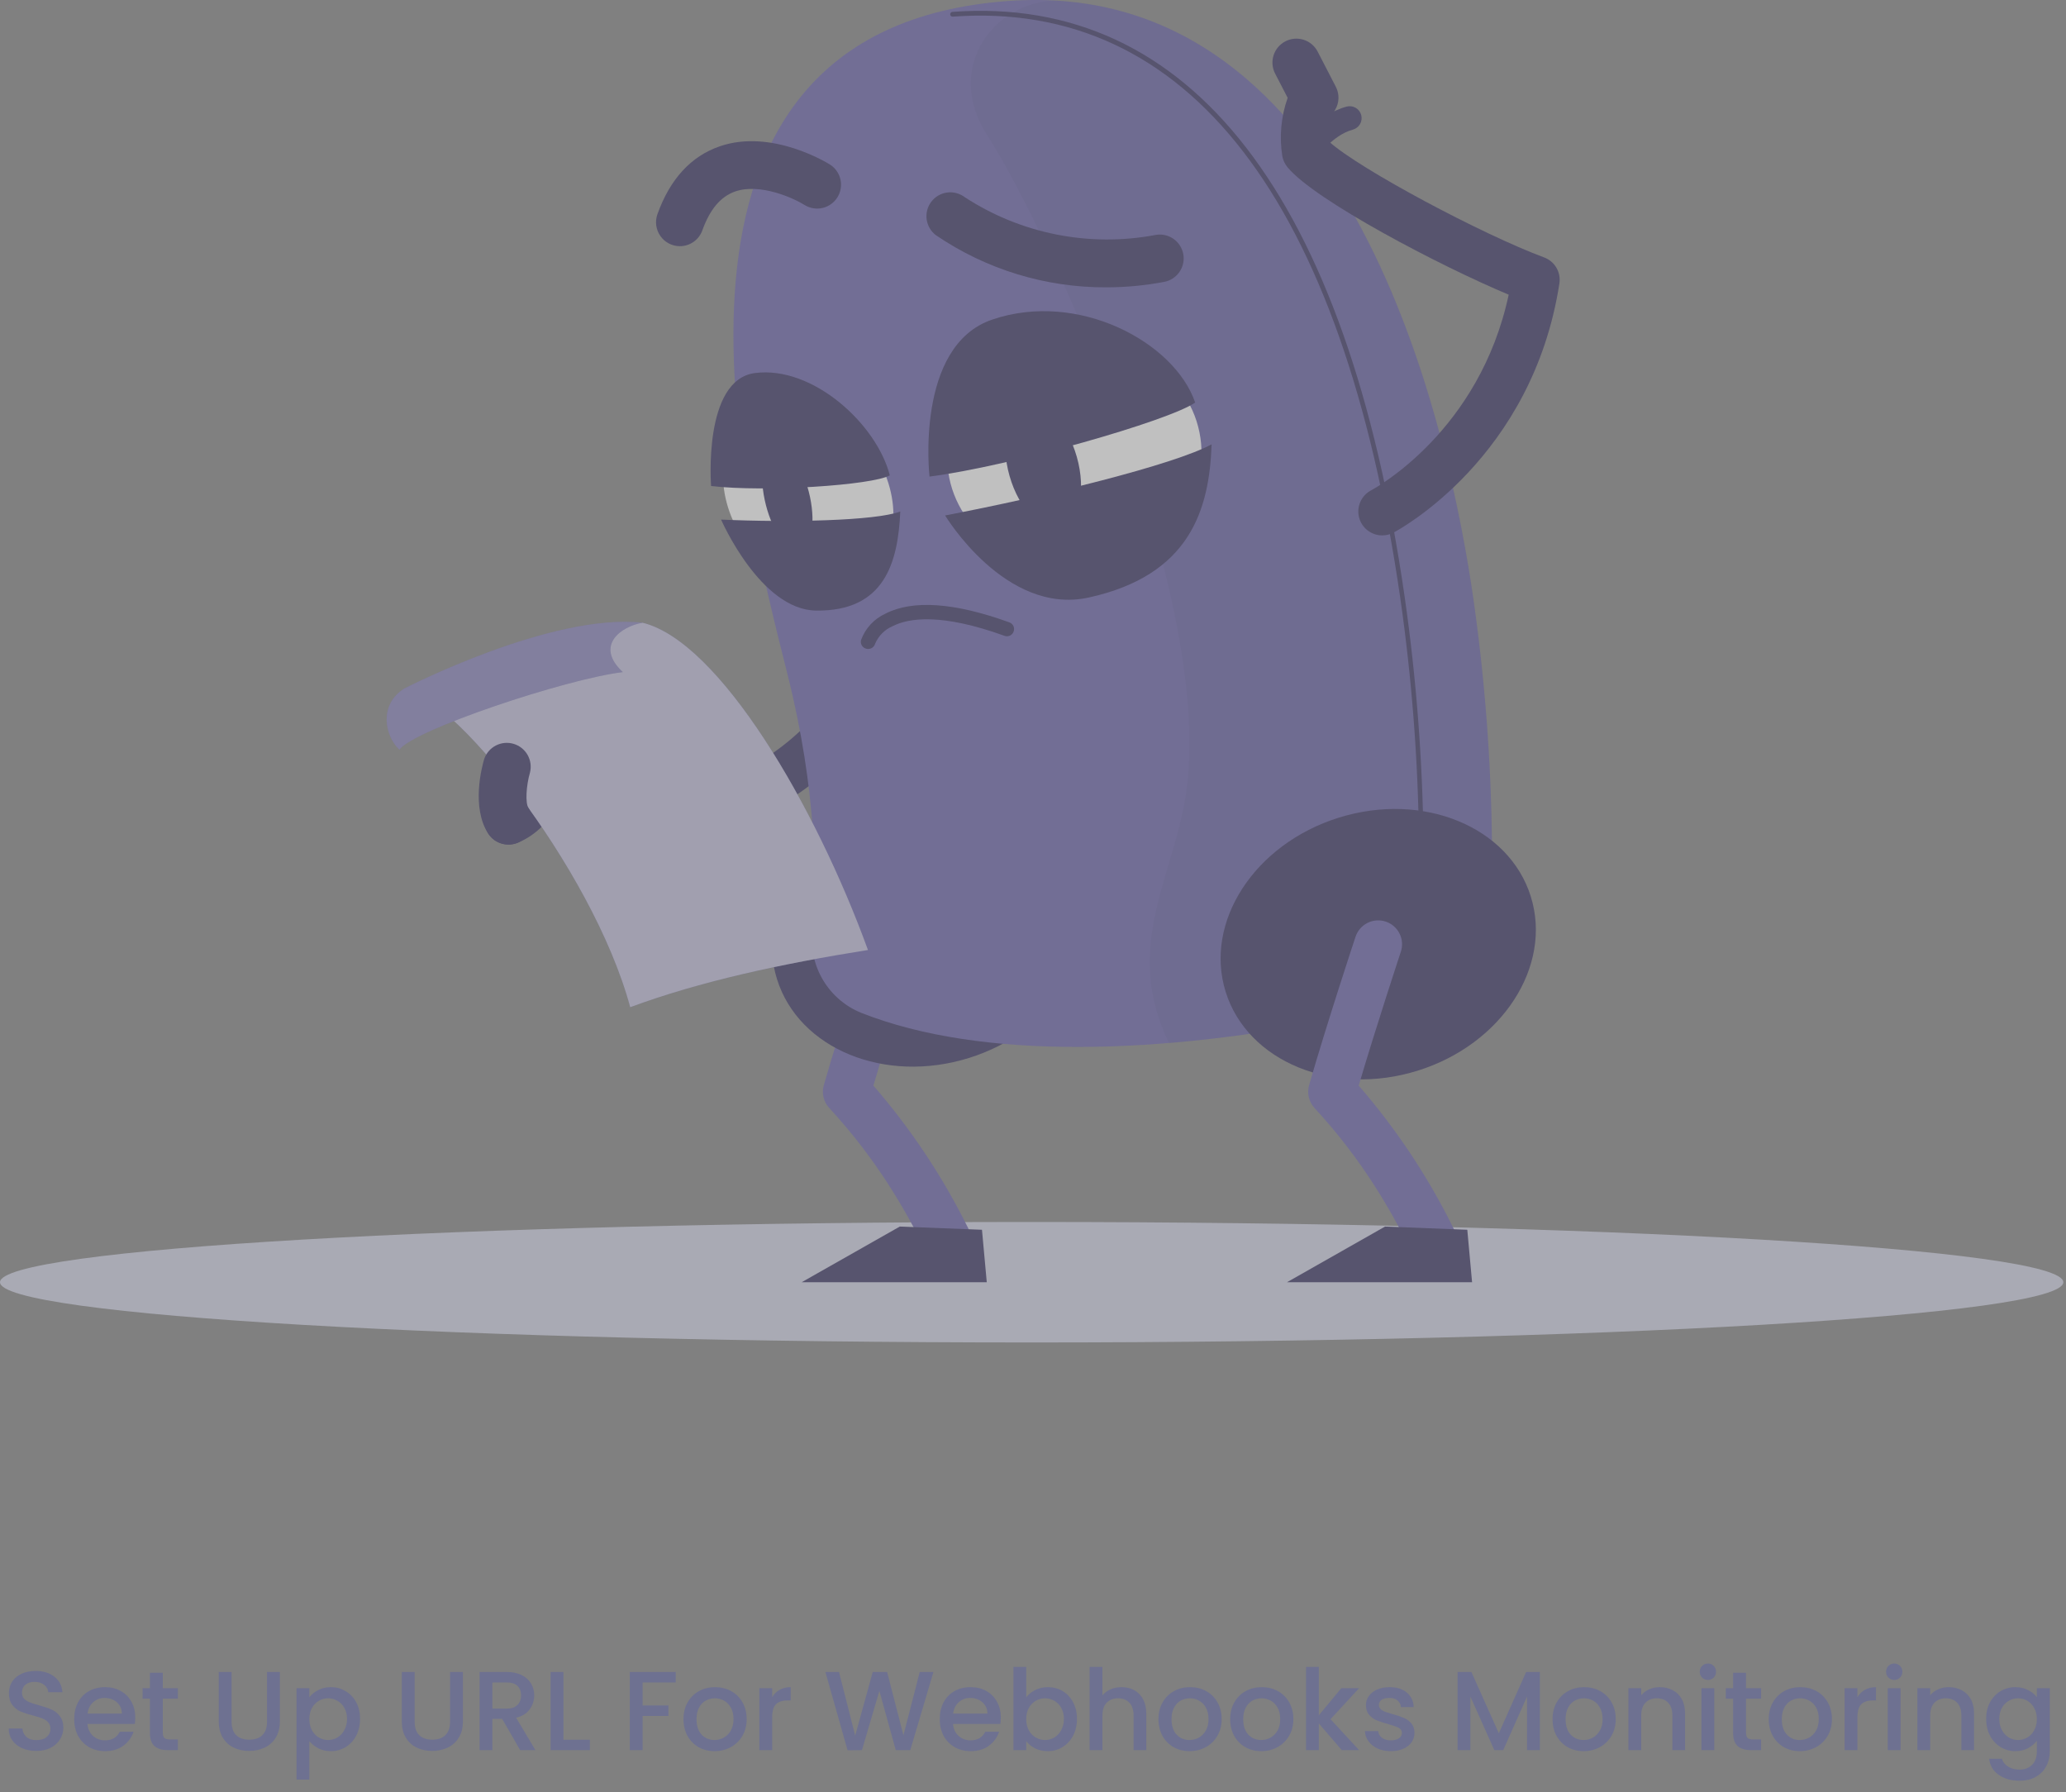 <svg width="294" height="255" viewBox="0 0 294 255" fill="none" xmlns="http://www.w3.org/2000/svg">
<rect x="0" y="0" width="294" height="255" fill="#808080" stroke="none"/>
<g opacity="0.5" clip-path="url(#clip0_4892_112481)">
<path d="M146.811 191C227.892 191 293.621 187.163 293.621 182.429C293.621 177.695 227.892 173.857 146.811 173.857C65.729 173.857 0 177.695 0 182.429C0 187.163 65.729 191 146.811 191Z" fill="#D1D3E7"/>
<path d="M134.764 179.703C134.139 179.704 133.526 179.532 132.992 179.208C132.458 178.883 132.023 178.418 131.736 177.863C128.707 171.987 124.868 165.089 117.993 157.624C117.597 157.195 117.319 156.671 117.186 156.103C117.053 155.535 117.07 154.942 117.235 154.383C119.787 145.516 123.8 133.394 123.838 133.273C123.966 132.835 124.182 132.427 124.471 132.074C124.76 131.721 125.117 131.429 125.521 131.217C125.926 131.005 126.368 130.877 126.823 130.839C127.278 130.802 127.736 130.857 128.169 131C128.602 131.144 129.002 131.373 129.345 131.674C129.688 131.976 129.967 132.343 130.165 132.754C130.362 133.165 130.475 133.612 130.497 134.068C130.518 134.524 130.448 134.98 130.289 135.408C130.251 135.521 126.791 145.963 124.285 154.451C129.628 160.613 134.162 167.433 137.778 174.744C138.044 175.263 138.172 175.841 138.15 176.424C138.128 177.007 137.957 177.574 137.653 178.072C137.349 178.569 136.922 178.981 136.414 179.266C135.905 179.552 135.332 179.702 134.749 179.703H134.764Z" fill="#645CAA"/>
<path d="M140.421 182.43H114.078L128.041 174.51L139.739 174.964L140.421 182.43Z" fill="#2E285C"/>
<path d="M137.906 150.516C149.896 146.768 157.097 135.672 153.99 125.734C150.883 115.796 138.645 110.777 126.655 114.526C114.665 118.274 107.464 129.369 110.571 139.308C113.678 149.246 125.916 154.264 137.906 150.516Z" fill="#2E285C"/>
<path d="M72.342 120.159C71.558 120.156 70.799 119.882 70.194 119.384C69.589 118.885 69.175 118.193 69.022 117.424C68.868 116.655 68.986 115.857 69.353 115.165C69.721 114.472 70.317 113.928 71.04 113.625C71.628 113.379 72.145 112.988 72.542 112.489C72.939 111.99 73.204 111.399 73.311 110.77C73.379 110.031 73.688 109.334 74.19 108.787C74.692 108.24 75.359 107.873 76.09 107.741C76.934 107.569 77.768 107.355 78.589 107.098C83.193 105.758 88.894 104.069 106.84 109.112C124.543 99.216 124.747 80.649 124.747 79.847C124.747 78.947 125.103 78.084 125.737 77.445C126.371 76.807 127.232 76.445 128.132 76.439C129.028 76.439 129.888 76.793 130.525 77.424C131.162 78.055 131.523 78.912 131.531 79.809C131.531 80.801 131.425 104.107 108.816 115.775C108.045 116.175 107.15 116.262 106.317 116.018C89.205 111.081 84.359 112.489 80.52 113.617L79.475 113.92C78.97 115.258 78.196 116.479 77.201 117.506C76.206 118.534 75.011 119.346 73.69 119.894C73.263 120.073 72.805 120.163 72.342 120.159Z" fill="#2E285C"/>
<path d="M112.041 95.845C105.598 70.237 88.432 4.18 143.442 0.144C192.795 -3.483 206.334 62.234 209.627 84.949C211.276 96.443 212.172 108.033 212.308 119.643C212.371 125.517 210.381 131.227 206.681 135.79C202.982 140.352 197.805 143.479 192.046 144.63C165.158 150.097 139.716 150.87 122.574 144.108C120.322 143.199 118.425 141.587 117.165 139.511C115.906 137.435 115.351 135.008 115.585 132.591C116.244 125.262 116.259 112.586 112.041 95.845Z" fill="#645CAA"/>
<path opacity="0.1" d="M209.658 84.964C206.553 63.52 194.347 3.945 151.612 0.159C149.174 -0.088 146.718 0.392 144.552 1.539C142.387 2.685 140.609 4.447 139.444 6.603C137.536 10.298 137.596 14.773 140.451 19.202C149.84 33.839 172.306 84.32 168.913 111.829C167.399 124.345 159.517 134.34 166.347 148.408C174.98 147.653 183.561 146.388 192.045 144.622C197.805 143.471 202.981 140.344 206.681 135.781C210.38 131.219 212.371 125.509 212.308 119.635C212.181 108.033 211.295 96.451 209.658 84.964Z" fill="#2E285C"/>
<path d="M202.268 119.999C202.179 119.999 202.093 119.964 202.029 119.902C201.966 119.84 201.929 119.755 201.927 119.666C201.798 108.07 200.905 96.496 199.254 85.017C191.076 28.486 169.065 -0.098 135.575 2.37C135.53 2.373 135.485 2.368 135.443 2.353C135.4 2.339 135.361 2.316 135.327 2.287C135.293 2.257 135.266 2.221 135.246 2.181C135.226 2.141 135.214 2.097 135.211 2.052C135.207 1.962 135.238 1.874 135.297 1.807C135.356 1.739 135.44 1.697 135.529 1.689C169.413 -0.81 191.69 27.978 199.89 84.919C201.54 96.428 202.435 108.032 202.571 119.658C202.571 119.749 202.535 119.835 202.471 119.899C202.407 119.963 202.32 119.999 202.23 119.999H202.268Z" fill="#2E285C"/>
<path d="M201.753 152.326C213.743 148.578 220.944 137.483 217.837 127.545C214.73 117.606 202.492 112.588 190.502 116.336C178.512 120.084 171.311 131.18 174.418 141.118C177.524 151.057 189.763 156.075 201.753 152.326Z" fill="#2E285C"/>
<path d="M203.827 179.704C203.202 179.706 202.588 179.535 202.054 179.21C201.52 178.886 201.085 178.42 200.798 177.864C197.769 171.989 193.931 165.091 187.048 157.625C186.655 157.194 186.379 156.671 186.247 156.103C186.114 155.536 186.129 154.944 186.291 154.384C188.85 145.517 192.855 133.395 192.901 133.274C193.041 132.851 193.263 132.459 193.555 132.122C193.846 131.785 194.201 131.508 194.599 131.308C194.998 131.108 195.431 130.989 195.876 130.956C196.321 130.924 196.767 130.979 197.19 131.12C197.613 131.26 198.005 131.482 198.342 131.773C198.679 132.065 198.956 132.42 199.156 132.818C199.356 133.216 199.475 133.65 199.508 134.095C199.54 134.539 199.485 134.986 199.344 135.409C199.307 135.523 195.854 145.964 193.348 154.452C198.691 160.613 203.223 167.432 206.833 174.745C207.099 175.264 207.227 175.842 207.205 176.425C207.183 177.008 207.012 177.575 206.708 178.073C206.404 178.571 205.977 178.982 205.469 179.268C204.961 179.553 204.387 179.704 203.804 179.704H203.827Z" fill="#645CAA"/>
<path d="M196.694 76.173C195.935 76.174 195.197 75.92 194.599 75.452C194 74.984 193.576 74.33 193.393 73.593C193.21 72.855 193.279 72.078 193.589 71.385C193.899 70.692 194.433 70.122 195.104 69.767C195.756 69.419 210.543 61.34 214.693 41.926C204.849 37.807 187.116 28.501 183.239 23.821C182.858 23.369 182.597 22.827 182.482 22.247C182.034 19.451 182.295 16.587 183.239 13.917L181.452 10.465C181.039 9.661 180.961 8.727 181.236 7.866C181.512 7.006 182.118 6.29 182.921 5.876C183.724 5.462 184.659 5.385 185.52 5.66C186.38 5.936 187.096 6.542 187.51 7.345L190.077 12.312C190.353 12.832 190.488 13.415 190.47 14.003C190.451 14.592 190.279 15.165 189.971 15.666C189.278 17.05 188.984 18.6 189.123 20.142C193.492 24.086 211.081 33.422 219.736 36.625C220.469 36.897 221.086 37.414 221.482 38.089C221.878 38.764 222.029 39.555 221.909 40.328C218.07 65.141 199.087 75.363 198.285 75.787C197.794 76.044 197.248 76.176 196.694 76.173Z" fill="#2E285C"/>
<path d="M185.859 23.352C185.553 23.351 185.254 23.267 184.992 23.11C184.729 22.953 184.514 22.729 184.369 22.46C184.223 22.192 184.153 21.889 184.164 21.584C184.176 21.278 184.27 20.982 184.435 20.725C184.556 20.543 187.358 16.311 191.629 15.167C191.844 15.11 192.068 15.095 192.289 15.124C192.51 15.153 192.723 15.225 192.916 15.337C193.109 15.448 193.279 15.597 193.414 15.773C193.55 15.95 193.649 16.152 193.707 16.367C193.765 16.583 193.779 16.807 193.75 17.028C193.721 17.249 193.649 17.462 193.537 17.655C193.426 17.848 193.278 18.017 193.101 18.153C192.924 18.289 192.722 18.388 192.507 18.446C189.531 19.248 187.297 22.55 187.282 22.58C187.128 22.817 186.917 23.012 186.669 23.147C186.42 23.282 186.142 23.352 185.859 23.352Z" fill="#2E285C"/>
<path d="M209.483 182.43H183.141L197.096 174.51L208.802 174.964L209.483 182.43Z" fill="#2E285C"/>
<path d="M154.32 80.976C164.284 80.093 171.718 72.108 170.924 63.139C170.13 54.171 161.409 47.616 151.445 48.498C141.481 49.38 134.047 57.366 134.841 66.334C135.635 75.303 144.356 81.858 154.32 80.976Z" fill="white"/>
<path d="M150.929 75.066C153.571 74.313 154.603 69.804 153.232 64.993C151.862 60.183 148.609 56.894 145.967 57.647C143.325 58.4 142.293 62.909 143.664 67.719C145.034 72.529 148.287 75.819 150.929 75.066Z" fill="#2E285C"/>
<path d="M132.273 67.807C143.707 66.338 166.346 59.879 170.079 57.274C167.142 48.673 153.421 41.313 141.215 45.462C130.153 49.195 132.273 67.807 132.273 67.807Z" fill="#2E285C"/>
<path d="M134.491 73.335C148.688 70.639 167.141 66.111 172.419 63.211C172.093 72.464 169.39 81.845 154.913 85.018C143.07 87.6 134.491 73.335 134.491 73.335Z" fill="#2E285C"/>
<path d="M122.797 82.236C127.931 78.84 128.608 70.819 124.309 64.322C120.01 57.824 112.364 55.311 107.23 58.707C102.096 62.104 101.419 70.124 105.718 76.622C110.017 83.119 117.664 85.633 122.797 82.236Z" fill="white"/>
<path d="M115.266 70.699C116.122 74.758 115.38 78.142 113.6 78.271C111.821 78.4 109.686 75.197 108.823 71.138C107.959 67.08 108.709 63.703 110.481 63.567C112.253 63.43 114.403 66.641 115.266 70.699Z" fill="#2E285C"/>
<path d="M101.191 69.147C108.861 70.048 124.096 69.041 126.625 67.633C124.754 60.341 115.683 52.012 107.438 53.072C100.002 54.026 101.191 69.147 101.191 69.147Z" fill="#2E285C"/>
<path d="M102.614 73.924C112.147 74.356 124.573 74.114 128.116 72.773C127.791 80.05 125.883 86.986 116.145 86.872C108.195 86.781 102.614 73.924 102.614 73.924Z" fill="#2E285C"/>
<path d="M157.479 40.881C148.815 40.929 140.341 38.341 133.181 33.461C132.463 32.918 131.991 32.111 131.867 31.22C131.744 30.328 131.979 29.424 132.523 28.706C133.066 27.988 133.872 27.515 134.764 27.392C135.655 27.268 136.56 27.504 137.278 28.047C145.291 33.273 155.014 35.202 164.415 33.431C164.853 33.347 165.303 33.352 165.74 33.443C166.176 33.533 166.59 33.709 166.959 33.96C167.327 34.211 167.643 34.532 167.887 34.905C168.131 35.278 168.3 35.696 168.383 36.134C168.466 36.572 168.462 37.022 168.371 37.458C168.28 37.895 168.104 38.309 167.853 38.677C167.602 39.046 167.281 39.361 166.908 39.605C166.535 39.85 166.118 40.018 165.68 40.101C162.976 40.616 160.231 40.877 157.479 40.881Z" fill="#2E285C"/>
<path d="M96.746 35.028C96.202 35.026 95.667 34.893 95.185 34.641C94.703 34.389 94.288 34.026 93.976 33.581C93.663 33.136 93.461 32.623 93.387 32.085C93.313 31.546 93.369 30.998 93.55 30.485C95.345 25.473 98.336 22.224 102.425 20.816C109.83 18.264 117.811 23.224 118.151 23.436C118.895 23.924 119.418 24.685 119.607 25.555C119.796 26.425 119.636 27.334 119.162 28.087C118.688 28.84 117.938 29.378 117.072 29.584C116.207 29.79 115.295 29.649 114.532 29.19C113.018 28.229 108.194 26.003 104.613 27.244C102.553 27.964 101.024 29.773 99.941 32.787C99.703 33.444 99.269 34.011 98.697 34.412C98.125 34.813 97.444 35.028 96.746 35.028Z" fill="#2E285C"/>
<path d="M123.512 92.332C123.417 92.332 123.323 92.316 123.232 92.287C122.975 92.214 122.757 92.043 122.627 91.81C122.496 91.577 122.463 91.302 122.536 91.045C122.837 90.226 123.297 89.474 123.889 88.833C124.482 88.193 125.195 87.676 125.988 87.312C129.88 85.305 135.832 85.722 143.638 88.546C143.765 88.592 143.881 88.662 143.98 88.752C144.078 88.843 144.158 88.953 144.215 89.075C144.271 89.196 144.303 89.328 144.308 89.462C144.313 89.596 144.291 89.73 144.244 89.856C144.199 89.982 144.13 90.098 144.04 90.197C143.95 90.296 143.841 90.375 143.72 90.432C143.599 90.488 143.467 90.52 143.334 90.525C143.2 90.53 143.067 90.509 142.942 90.462C133.984 87.221 129.312 87.918 127.041 89.084C125.907 89.565 125.005 90.469 124.527 91.605C124.462 91.821 124.327 92.01 124.144 92.141C123.96 92.273 123.738 92.34 123.512 92.332Z" fill="#2E285C"/>
<path d="M91.446 88.6C79.598 89.652 68.075 93.036 57.539 98.557C63.385 97.451 84.306 123.339 89.682 143.299C99.608 139.626 111.178 137.12 123.513 135.159C116.039 114.586 102.372 91.272 91.446 88.6Z" fill="#645CAA"/>
<path opacity="0.6" d="M91.446 88.6C79.598 89.652 68.075 93.036 57.539 98.557C63.385 97.451 84.306 123.339 89.682 143.299C99.608 139.626 111.178 137.12 123.513 135.159C116.039 114.586 102.372 91.272 91.446 88.6Z" fill="white"/>
<path d="M91.446 88.599C78.513 87.137 57.516 97.965 57.516 97.965C53.798 100.335 54.805 104.78 56.835 106.665C58.781 103.871 80.482 96.602 88.636 95.625C84.585 91.87 88.356 89.113 91.446 88.599Z" fill="#645CAA"/>
<path opacity="0.2" d="M91.446 88.599C78.513 87.137 57.516 97.965 57.516 97.965C53.798 100.335 54.805 104.78 56.835 106.665C58.781 103.871 80.482 96.602 88.636 95.625C84.585 91.87 88.356 89.113 91.446 88.599Z" fill="white"/>
<path d="M72.349 120.159C71.785 120.161 71.23 120.024 70.732 119.76C70.234 119.496 69.809 119.112 69.495 118.644C67.034 114.858 68.571 109.111 68.904 107.991C69.188 107.16 69.782 106.47 70.563 106.068C71.343 105.665 72.249 105.58 73.091 105.831C73.933 106.081 74.645 106.648 75.079 107.412C75.512 108.176 75.633 109.078 75.416 109.929C74.863 111.83 74.749 114.26 75.189 114.927C75.68 115.682 75.852 116.601 75.666 117.483C75.48 118.365 74.951 119.136 74.197 119.629C73.647 119.984 73.004 120.168 72.349 120.159Z" fill="#2E285C"/>
</g>
<path d="M5.175 249.112C4.428 249.112 3.756 248.984 3.159 248.728C2.561 248.461 2.092 248.088 1.751 247.608C1.409 247.128 1.239 246.568 1.239 245.928H3.191C3.233 246.408 3.42 246.803 3.751 247.112C4.092 247.421 4.567 247.576 5.175 247.576C5.804 247.576 6.295 247.427 6.647 247.128C6.999 246.819 7.175 246.424 7.175 245.944C7.175 245.571 7.063 245.267 6.839 245.032C6.625 244.797 6.353 244.616 6.023 244.488C5.703 244.36 5.255 244.221 4.679 244.072C3.953 243.88 3.361 243.688 2.903 243.496C2.455 243.293 2.071 242.984 1.751 242.568C1.431 242.152 1.271 241.597 1.271 240.904C1.271 240.264 1.431 239.704 1.751 239.224C2.071 238.744 2.519 238.376 3.095 238.12C3.671 237.864 4.337 237.736 5.095 237.736C6.172 237.736 7.052 238.008 7.735 238.552C8.428 239.085 8.812 239.821 8.887 240.76H6.871C6.839 240.355 6.647 240.008 6.295 239.72C5.943 239.432 5.479 239.288 4.903 239.288C4.38 239.288 3.953 239.421 3.623 239.688C3.292 239.955 3.127 240.339 3.127 240.84C3.127 241.181 3.228 241.464 3.431 241.688C3.644 241.901 3.911 242.072 4.231 242.2C4.551 242.328 4.988 242.467 5.543 242.616C6.279 242.819 6.876 243.021 7.335 243.224C7.804 243.427 8.199 243.741 8.519 244.168C8.849 244.584 9.015 245.144 9.015 245.848C9.015 246.413 8.86 246.947 8.551 247.448C8.252 247.949 7.809 248.355 7.223 248.664C6.647 248.963 5.964 249.112 5.175 249.112ZM19.247 244.376C19.247 244.707 19.226 245.005 19.183 245.272H12.447C12.5 245.976 12.761 246.541 13.231 246.968C13.7 247.395 14.276 247.608 14.959 247.608C15.94 247.608 16.634 247.197 17.039 246.376H19.007C18.74 247.187 18.255 247.853 17.551 248.376C16.858 248.888 15.993 249.144 14.959 249.144C14.116 249.144 13.359 248.957 12.687 248.584C12.025 248.2 11.503 247.667 11.119 246.984C10.745 246.291 10.559 245.491 10.559 244.584C10.559 243.677 10.74 242.883 11.103 242.2C11.476 241.507 11.993 240.973 12.655 240.6C13.327 240.227 14.095 240.04 14.959 240.04C15.791 240.04 16.532 240.221 17.183 240.584C17.834 240.947 18.34 241.459 18.703 242.12C19.066 242.771 19.247 243.523 19.247 244.376ZM17.343 243.8C17.332 243.128 17.092 242.589 16.623 242.184C16.154 241.779 15.572 241.576 14.879 241.576C14.249 241.576 13.711 241.779 13.263 242.184C12.815 242.579 12.548 243.117 12.463 243.8H17.343ZM23.17 241.672V246.552C23.17 246.883 23.244 247.123 23.394 247.272C23.554 247.411 23.82 247.48 24.194 247.48H25.314V249H23.874C23.052 249 22.423 248.808 21.986 248.424C21.549 248.04 21.33 247.416 21.33 246.552V241.672H20.29V240.184H21.33V237.992H23.17V240.184H25.314V241.672H23.17ZM32.959 237.88V244.968C32.959 245.811 33.178 246.445 33.615 246.872C34.063 247.299 34.682 247.512 35.471 247.512C36.271 247.512 36.89 247.299 37.327 246.872C37.775 246.445 37.999 245.811 37.999 244.968V237.88H39.823V244.936C39.823 245.843 39.626 246.611 39.231 247.24C38.837 247.869 38.309 248.339 37.647 248.648C36.986 248.957 36.255 249.112 35.455 249.112C34.655 249.112 33.925 248.957 33.263 248.648C32.612 248.339 32.095 247.869 31.711 247.24C31.327 246.611 31.135 245.843 31.135 244.936V237.88H32.959ZM44.022 241.48C44.331 241.075 44.753 240.733 45.286 240.456C45.819 240.179 46.422 240.04 47.094 240.04C47.862 240.04 48.561 240.232 49.19 240.616C49.83 240.989 50.331 241.517 50.694 242.2C51.057 242.883 51.238 243.667 51.238 244.552C51.238 245.437 51.057 246.232 50.694 246.936C50.331 247.629 49.83 248.173 49.19 248.568C48.561 248.952 47.862 249.144 47.094 249.144C46.422 249.144 45.825 249.011 45.302 248.744C44.779 248.467 44.353 248.125 44.022 247.72V253.192H42.198V240.184H44.022V241.48ZM49.382 244.552C49.382 243.944 49.254 243.421 48.998 242.984C48.753 242.536 48.422 242.2 48.006 241.976C47.601 241.741 47.163 241.624 46.694 241.624C46.235 241.624 45.798 241.741 45.382 241.976C44.977 242.211 44.646 242.552 44.39 243C44.145 243.448 44.022 243.976 44.022 244.584C44.022 245.192 44.145 245.725 44.39 246.184C44.646 246.632 44.977 246.973 45.382 247.208C45.798 247.443 46.235 247.56 46.694 247.56C47.163 247.56 47.601 247.443 48.006 247.208C48.422 246.963 48.753 246.611 48.998 246.152C49.254 245.693 49.382 245.16 49.382 244.552ZM59.006 237.88V244.968C59.006 245.811 59.225 246.445 59.662 246.872C60.11 247.299 60.729 247.512 61.518 247.512C62.318 247.512 62.937 247.299 63.374 246.872C63.822 246.445 64.046 245.811 64.046 244.968V237.88H65.87V244.936C65.87 245.843 65.673 246.611 65.278 247.24C64.883 247.869 64.355 248.339 63.694 248.648C63.033 248.957 62.302 249.112 61.502 249.112C60.702 249.112 59.971 248.957 59.31 248.648C58.659 248.339 58.142 247.869 57.758 247.24C57.374 246.611 57.182 245.843 57.182 244.936V237.88H59.006ZM74.021 249L71.461 244.552H70.069V249H68.245V237.88H72.085C72.938 237.88 73.658 238.029 74.245 238.328C74.842 238.627 75.285 239.027 75.573 239.528C75.872 240.029 76.021 240.589 76.021 241.208C76.021 241.933 75.808 242.595 75.381 243.192C74.965 243.779 74.32 244.179 73.445 244.392L76.197 249H74.021ZM70.069 243.096H72.085C72.768 243.096 73.28 242.925 73.621 242.584C73.973 242.243 74.149 241.784 74.149 241.208C74.149 240.632 73.978 240.184 73.637 239.864C73.296 239.533 72.778 239.368 72.085 239.368H70.069V243.096ZM80.178 247.528H83.938V249H78.354V237.88H80.178V247.528ZM96.164 237.88V239.368H91.444V242.648H95.124V244.136H91.444V249H89.62V237.88H96.164ZM101.678 249.144C100.846 249.144 100.094 248.957 99.422 248.584C98.75 248.2 98.222 247.667 97.838 246.984C97.454 246.291 97.262 245.491 97.262 244.584C97.262 243.688 97.46 242.893 97.854 242.2C98.249 241.507 98.788 240.973 99.47 240.6C100.153 240.227 100.916 240.04 101.758 240.04C102.601 240.04 103.364 240.227 104.046 240.6C104.729 240.973 105.268 241.507 105.662 242.2C106.057 242.893 106.254 243.688 106.254 244.584C106.254 245.48 106.052 246.275 105.646 246.968C105.241 247.661 104.686 248.2 103.982 248.584C103.289 248.957 102.521 249.144 101.678 249.144ZM101.678 247.56C102.148 247.56 102.585 247.448 102.99 247.224C103.406 247 103.742 246.664 103.998 246.216C104.254 245.768 104.382 245.224 104.382 244.584C104.382 243.944 104.26 243.405 104.014 242.968C103.769 242.52 103.444 242.184 103.038 241.96C102.633 241.736 102.196 241.624 101.726 241.624C101.257 241.624 100.82 241.736 100.414 241.96C100.02 242.184 99.705 242.52 99.47 242.968C99.236 243.405 99.118 243.944 99.118 244.584C99.118 245.533 99.358 246.269 99.838 246.792C100.329 247.304 100.942 247.56 101.678 247.56ZM109.881 241.464C110.148 241.016 110.5 240.669 110.937 240.424C111.385 240.168 111.913 240.04 112.521 240.04V241.928H112.057C111.343 241.928 110.799 242.109 110.425 242.472C110.063 242.835 109.881 243.464 109.881 244.36V249H108.057V240.184H109.881V241.464ZM132.834 237.88L129.538 249H127.474L125.138 240.584L122.658 249L120.61 249.016L117.458 237.88H119.394L121.698 246.936L124.194 237.88H126.242L128.562 246.888L130.882 237.88H132.834ZM142.419 244.376C142.419 244.707 142.397 245.005 142.355 245.272H135.619C135.672 245.976 135.933 246.541 136.403 246.968C136.872 247.395 137.448 247.608 138.131 247.608C139.112 247.608 139.805 247.197 140.211 246.376H142.179C141.912 247.187 141.427 247.853 140.723 248.376C140.029 248.888 139.165 249.144 138.131 249.144C137.288 249.144 136.531 248.957 135.859 248.584C135.197 248.2 134.675 247.667 134.291 246.984C133.917 246.291 133.731 245.491 133.731 244.584C133.731 243.677 133.912 242.883 134.275 242.2C134.648 241.507 135.165 240.973 135.827 240.6C136.499 240.227 137.267 240.04 138.131 240.04C138.963 240.04 139.704 240.221 140.355 240.584C141.005 240.947 141.512 241.459 141.875 242.12C142.237 242.771 142.419 243.523 142.419 244.376ZM140.515 243.8C140.504 243.128 140.264 242.589 139.795 242.184C139.325 241.779 138.744 241.576 138.051 241.576C137.421 241.576 136.883 241.779 136.435 242.184C135.987 242.579 135.72 243.117 135.635 243.8H140.515ZM146.038 241.496C146.347 241.069 146.768 240.723 147.302 240.456C147.846 240.179 148.448 240.04 149.11 240.04C149.888 240.04 150.592 240.227 151.222 240.6C151.851 240.973 152.347 241.507 152.71 242.2C153.072 242.883 153.254 243.667 153.254 244.552C153.254 245.437 153.072 246.232 152.71 246.936C152.347 247.629 151.846 248.173 151.206 248.568C150.576 248.952 149.878 249.144 149.11 249.144C148.427 249.144 147.819 249.011 147.286 248.744C146.763 248.477 146.347 248.136 146.038 247.72V249H144.214V237.16H146.038V241.496ZM151.398 244.552C151.398 243.944 151.27 243.421 151.014 242.984C150.768 242.536 150.438 242.2 150.022 241.976C149.616 241.741 149.179 241.624 148.71 241.624C148.251 241.624 147.814 241.741 147.398 241.976C146.992 242.211 146.662 242.552 146.406 243C146.16 243.448 146.038 243.976 146.038 244.584C146.038 245.192 146.16 245.725 146.406 246.184C146.662 246.632 146.992 246.973 147.398 247.208C147.814 247.443 148.251 247.56 148.71 247.56C149.179 247.56 149.616 247.443 150.022 247.208C150.438 246.963 150.768 246.611 151.014 246.152C151.27 245.693 151.398 245.16 151.398 244.552ZM159.617 240.04C160.289 240.04 160.887 240.184 161.409 240.472C161.943 240.76 162.359 241.187 162.657 241.752C162.967 242.317 163.121 243 163.121 243.8V249H161.313V244.072C161.313 243.283 161.116 242.68 160.721 242.264C160.327 241.837 159.788 241.624 159.105 241.624C158.423 241.624 157.879 241.837 157.473 242.264C157.079 242.68 156.881 243.283 156.881 244.072V249H155.057V237.16H156.881V241.208C157.191 240.835 157.58 240.547 158.049 240.344C158.529 240.141 159.052 240.04 159.617 240.04ZM169.272 249.144C168.44 249.144 167.688 248.957 167.016 248.584C166.344 248.2 165.816 247.667 165.432 246.984C165.048 246.291 164.856 245.491 164.856 244.584C164.856 243.688 165.053 242.893 165.448 242.2C165.843 241.507 166.381 240.973 167.064 240.6C167.747 240.227 168.509 240.04 169.352 240.04C170.195 240.04 170.957 240.227 171.64 240.6C172.323 240.973 172.861 241.507 173.256 242.2C173.651 242.893 173.848 243.688 173.848 244.584C173.848 245.48 173.645 246.275 173.24 246.968C172.835 247.661 172.28 248.2 171.576 248.584C170.883 248.957 170.115 249.144 169.272 249.144ZM169.272 247.56C169.741 247.56 170.179 247.448 170.584 247.224C171 247 171.336 246.664 171.592 246.216C171.848 245.768 171.976 245.224 171.976 244.584C171.976 243.944 171.853 243.405 171.608 242.968C171.363 242.52 171.037 242.184 170.632 241.96C170.227 241.736 169.789 241.624 169.32 241.624C168.851 241.624 168.413 241.736 168.008 241.96C167.613 242.184 167.299 242.52 167.064 242.968C166.829 243.405 166.712 243.944 166.712 244.584C166.712 245.533 166.952 246.269 167.432 246.792C167.923 247.304 168.536 247.56 169.272 247.56ZM179.475 249.144C178.643 249.144 177.891 248.957 177.219 248.584C176.547 248.2 176.019 247.667 175.635 246.984C175.251 246.291 175.059 245.491 175.059 244.584C175.059 243.688 175.257 242.893 175.651 242.2C176.046 241.507 176.585 240.973 177.267 240.6C177.95 240.227 178.713 240.04 179.555 240.04C180.398 240.04 181.161 240.227 181.843 240.6C182.526 240.973 183.065 241.507 183.459 242.2C183.854 242.893 184.051 243.688 184.051 244.584C184.051 245.48 183.849 246.275 183.443 246.968C183.038 247.661 182.483 248.2 181.779 248.584C181.086 248.957 180.318 249.144 179.475 249.144ZM179.475 247.56C179.945 247.56 180.382 247.448 180.787 247.224C181.203 247 181.539 246.664 181.795 246.216C182.051 245.768 182.179 245.224 182.179 244.584C182.179 243.944 182.057 243.405 181.811 242.968C181.566 242.52 181.241 242.184 180.835 241.96C180.43 241.736 179.993 241.624 179.523 241.624C179.054 241.624 178.617 241.736 178.211 241.96C177.817 242.184 177.502 242.52 177.267 242.968C177.033 243.405 176.915 243.944 176.915 244.584C176.915 245.533 177.155 246.269 177.635 246.792C178.126 247.304 178.739 247.56 179.475 247.56ZM189.342 244.6L193.406 249H190.942L187.678 245.208V249H185.854V237.16H187.678V244.04L190.878 240.184H193.406L189.342 244.6ZM197.914 249.144C197.22 249.144 196.596 249.021 196.042 248.776C195.498 248.52 195.066 248.179 194.746 247.752C194.426 247.315 194.255 246.829 194.234 246.296H196.122C196.154 246.669 196.33 246.984 196.65 247.24C196.98 247.485 197.391 247.608 197.882 247.608C198.394 247.608 198.788 247.512 199.066 247.32C199.354 247.117 199.498 246.861 199.498 246.552C199.498 246.221 199.338 245.976 199.018 245.816C198.708 245.656 198.212 245.48 197.53 245.288C196.868 245.107 196.33 244.931 195.914 244.76C195.498 244.589 195.135 244.328 194.826 243.976C194.527 243.624 194.378 243.16 194.378 242.584C194.378 242.115 194.516 241.688 194.794 241.304C195.071 240.909 195.466 240.6 195.978 240.376C196.5 240.152 197.098 240.04 197.77 240.04C198.772 240.04 199.578 240.296 200.186 240.808C200.804 241.309 201.135 241.997 201.178 242.872H199.354C199.322 242.477 199.162 242.163 198.874 241.928C198.586 241.693 198.196 241.576 197.706 241.576C197.226 241.576 196.858 241.667 196.602 241.848C196.346 242.029 196.218 242.269 196.218 242.568C196.218 242.803 196.303 243 196.474 243.16C196.644 243.32 196.852 243.448 197.098 243.544C197.343 243.629 197.706 243.741 198.186 243.88C198.826 244.051 199.348 244.227 199.754 244.408C200.17 244.579 200.527 244.835 200.826 245.176C201.124 245.517 201.279 245.971 201.29 246.536C201.29 247.037 201.151 247.485 200.874 247.88C200.596 248.275 200.202 248.584 199.69 248.808C199.188 249.032 198.596 249.144 197.914 249.144ZM219.129 237.88V249H217.305V241.384L213.913 249H212.649L209.241 241.384V249H207.417V237.88H209.385L213.289 246.6L217.177 237.88H219.129ZM225.35 249.144C224.518 249.144 223.766 248.957 223.094 248.584C222.422 248.2 221.894 247.667 221.51 246.984C221.126 246.291 220.934 245.491 220.934 244.584C220.934 243.688 221.132 242.893 221.526 242.2C221.921 241.507 222.46 240.973 223.142 240.6C223.825 240.227 224.588 240.04 225.43 240.04C226.273 240.04 227.036 240.227 227.718 240.6C228.401 240.973 228.94 241.507 229.334 242.2C229.729 242.893 229.926 243.688 229.926 244.584C229.926 245.48 229.724 246.275 229.318 246.968C228.913 247.661 228.358 248.2 227.654 248.584C226.961 248.957 226.193 249.144 225.35 249.144ZM225.35 247.56C225.82 247.56 226.257 247.448 226.662 247.224C227.078 247 227.414 246.664 227.67 246.216C227.926 245.768 228.054 245.224 228.054 244.584C228.054 243.944 227.932 243.405 227.686 242.968C227.441 242.52 227.116 242.184 226.71 241.96C226.305 241.736 225.868 241.624 225.398 241.624C224.929 241.624 224.492 241.736 224.086 241.96C223.692 242.184 223.377 242.52 223.142 242.968C222.908 243.405 222.79 243.944 222.79 244.584C222.79 245.533 223.03 246.269 223.51 246.792C224.001 247.304 224.614 247.56 225.35 247.56ZM236.177 240.04C236.871 240.04 237.489 240.184 238.033 240.472C238.588 240.76 239.02 241.187 239.329 241.752C239.639 242.317 239.793 243 239.793 243.8V249H237.985V244.072C237.985 243.283 237.788 242.68 237.393 242.264C236.999 241.837 236.46 241.624 235.777 241.624C235.095 241.624 234.551 241.837 234.145 242.264C233.751 242.68 233.553 243.283 233.553 244.072V249H231.729V240.184H233.553V241.192C233.852 240.829 234.231 240.547 234.689 240.344C235.159 240.141 235.655 240.04 236.177 240.04ZM243.048 239.016C242.717 239.016 242.44 238.904 242.216 238.68C241.992 238.456 241.88 238.179 241.88 237.848C241.88 237.517 241.992 237.24 242.216 237.016C242.44 236.792 242.717 236.68 243.048 236.68C243.368 236.68 243.64 236.792 243.864 237.016C244.088 237.24 244.2 237.517 244.2 237.848C244.2 238.179 244.088 238.456 243.864 238.68C243.64 238.904 243.368 239.016 243.048 239.016ZM243.944 240.184V249H242.12V240.184H243.944ZM248.467 241.672V246.552C248.467 246.883 248.541 247.123 248.691 247.272C248.851 247.411 249.117 247.48 249.491 247.48H250.611V249H249.171C248.349 249 247.72 248.808 247.283 248.424C246.845 248.04 246.627 247.416 246.627 246.552V241.672H245.587V240.184H246.627V237.992H248.467V240.184H250.611V241.672H248.467ZM256.116 249.144C255.284 249.144 254.532 248.957 253.86 248.584C253.188 248.2 252.66 247.667 252.276 246.984C251.892 246.291 251.7 245.491 251.7 244.584C251.7 243.688 251.897 242.893 252.292 242.2C252.686 241.507 253.225 240.973 253.908 240.6C254.59 240.227 255.353 240.04 256.196 240.04C257.038 240.04 257.801 240.227 258.484 240.6C259.166 240.973 259.705 241.507 260.1 242.2C260.494 242.893 260.692 243.688 260.692 244.584C260.692 245.48 260.489 246.275 260.084 246.968C259.678 247.661 259.124 248.2 258.42 248.584C257.726 248.957 256.958 249.144 256.116 249.144ZM256.116 247.56C256.585 247.56 257.022 247.448 257.428 247.224C257.844 247 258.18 246.664 258.436 246.216C258.692 245.768 258.82 245.224 258.82 244.584C258.82 243.944 258.697 243.405 258.452 242.968C258.206 242.52 257.881 242.184 257.476 241.96C257.07 241.736 256.633 241.624 256.164 241.624C255.694 241.624 255.257 241.736 254.852 241.96C254.457 242.184 254.142 242.52 253.908 242.968C253.673 243.405 253.556 243.944 253.556 244.584C253.556 245.533 253.796 246.269 254.276 246.792C254.766 247.304 255.38 247.56 256.116 247.56ZM264.319 241.464C264.586 241.016 264.938 240.669 265.375 240.424C265.823 240.168 266.351 240.04 266.959 240.04V241.928H266.495C265.78 241.928 265.236 242.109 264.863 242.472C264.5 242.835 264.319 243.464 264.319 244.36V249H262.495V240.184H264.319V241.464ZM269.564 239.016C269.233 239.016 268.956 238.904 268.732 238.68C268.508 238.456 268.396 238.179 268.396 237.848C268.396 237.517 268.508 237.24 268.732 237.016C268.956 236.792 269.233 236.68 269.564 236.68C269.884 236.68 270.156 236.792 270.38 237.016C270.604 237.24 270.716 237.517 270.716 237.848C270.716 238.179 270.604 238.456 270.38 238.68C270.156 238.904 269.884 239.016 269.564 239.016ZM270.46 240.184V249H268.636V240.184H270.46ZM277.302 240.04C277.996 240.04 278.614 240.184 279.158 240.472C279.713 240.76 280.145 241.187 280.454 241.752C280.764 242.317 280.918 243 280.918 243.8V249H279.11V244.072C279.11 243.283 278.913 242.68 278.518 242.264C278.124 241.837 277.585 241.624 276.902 241.624C276.22 241.624 275.676 241.837 275.27 242.264C274.876 242.68 274.678 243.283 274.678 244.072V249H272.854V240.184H274.678V241.192C274.977 240.829 275.356 240.547 275.814 240.344C276.284 240.141 276.78 240.04 277.302 240.04ZM286.797 240.04C287.48 240.04 288.082 240.179 288.605 240.456C289.138 240.723 289.554 241.059 289.853 241.464V240.184H291.693V249.144C291.693 249.955 291.522 250.675 291.181 251.304C290.84 251.944 290.344 252.445 289.693 252.808C289.053 253.171 288.285 253.352 287.389 253.352C286.194 253.352 285.202 253.069 284.413 252.504C283.624 251.949 283.176 251.192 283.069 250.232H284.877C285.016 250.691 285.309 251.059 285.757 251.336C286.216 251.624 286.76 251.768 287.389 251.768C288.125 251.768 288.717 251.544 289.165 251.096C289.624 250.648 289.853 249.997 289.853 249.144V247.672C289.544 248.088 289.122 248.44 288.589 248.728C288.066 249.005 287.469 249.144 286.797 249.144C286.029 249.144 285.325 248.952 284.685 248.568C284.056 248.173 283.554 247.629 283.181 246.936C282.818 246.232 282.637 245.437 282.637 244.552C282.637 243.667 282.818 242.883 283.181 242.2C283.554 241.517 284.056 240.989 284.685 240.616C285.325 240.232 286.029 240.04 286.797 240.04ZM289.853 244.584C289.853 243.976 289.725 243.448 289.469 243C289.224 242.552 288.898 242.211 288.493 241.976C288.088 241.741 287.65 241.624 287.181 241.624C286.712 241.624 286.274 241.741 285.869 241.976C285.464 242.2 285.133 242.536 284.877 242.984C284.632 243.421 284.509 243.944 284.509 244.552C284.509 245.16 284.632 245.693 284.877 246.152C285.133 246.611 285.464 246.963 285.869 247.208C286.285 247.443 286.722 247.56 287.181 247.56C287.65 247.56 288.088 247.443 288.493 247.208C288.898 246.973 289.224 246.632 289.469 246.184C289.725 245.725 289.853 245.192 289.853 244.584Z" fill="#6E7191"/>
<defs>
<clipPath id="clip0_4892_112481">
<rect width="293.621" height="191" fill="white"/>
</clipPath>
</defs>
</svg>
